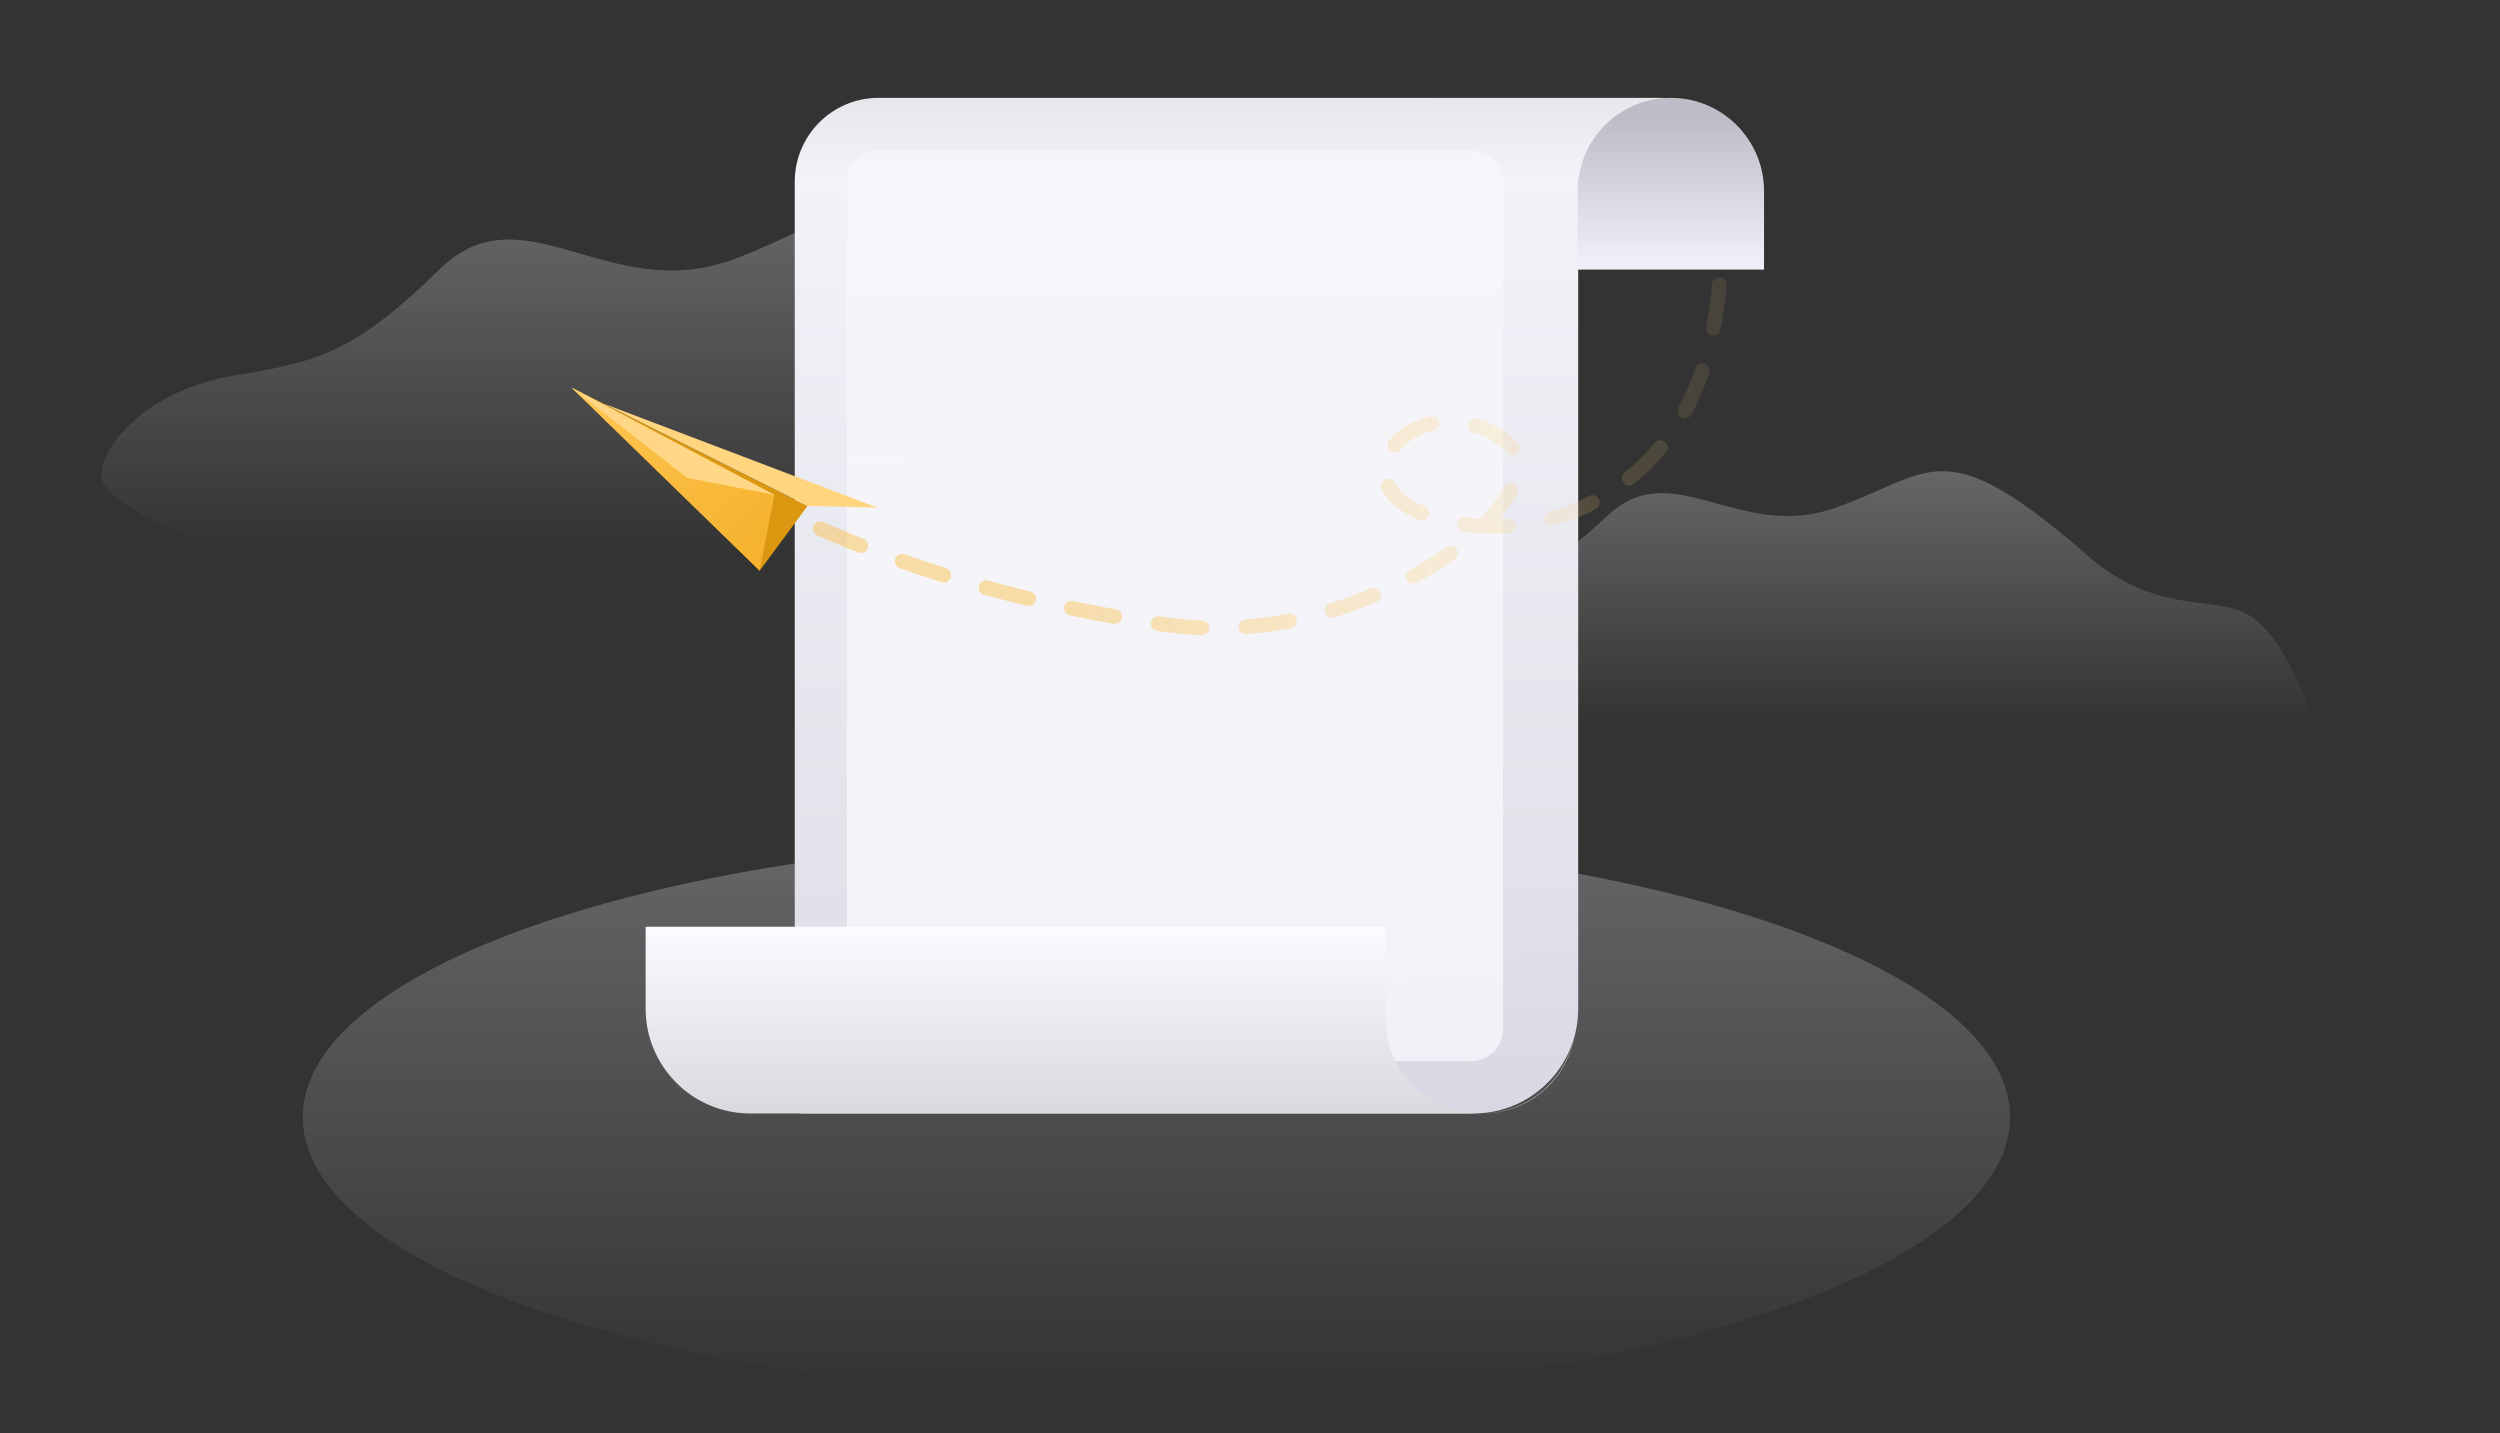 <svg width="150" height="86" viewBox="0 0 150 86" fill="none" xmlns="http://www.w3.org/2000/svg">
<rect x="0" y="0" width="150" height="86" fill="#333333" stroke="none"/>
<path opacity="0.302" d="M69.384 83.836C97.672 83.836 120.604 76.313 120.604 67.033C120.604 57.753 97.672 50.23 69.384 50.23C41.096 50.23 18.164 57.753 18.164 67.033C18.164 76.313 41.096 83.836 69.384 83.836Z" fill="url(#paint0_linear_622_2005)"/>
<path opacity="0.302" d="M14.101 22.525C19.262 21.684 21.351 21.053 26.39 16.144C31.429 11.236 36.538 18.397 44.116 15.522C51.693 12.647 52.386 9.166 63.976 19.829C69.319 24.361 73.568 22.566 76.187 24.361C77.933 25.556 79.615 28.505 81.235 33.206H14.101C8.756 31.325 6.083 29.764 6.083 28.52C6.083 26.656 8.94 23.364 14.101 22.525Z" fill="url(#paint1_linear_622_2005)"/>
<path opacity="0.302" d="M86.992 35.614C90.985 34.993 92.601 34.525 96.5 30.898C100.399 27.27 104.353 32.563 110.217 30.437C116.081 28.313 116.616 25.74 125.585 33.621C129.72 36.97 133.008 35.644 135.034 36.97C136.385 37.854 137.687 40.033 138.94 43.508H86.992C82.855 42.118 80.787 40.964 80.787 40.045C80.787 38.667 82.998 36.234 86.992 35.614Z" fill="url(#paint2_linear_622_2005)"/>
<path d="M99.557 5.871C103.026 5.871 105.838 8.688 105.838 12.162V12.781H94.692V60.518C94.692 63.992 91.88 66.809 88.411 66.809H48.155C48.03 66.809 47.911 66.759 47.822 66.671C47.734 66.582 47.685 66.462 47.685 66.337V10.904C47.685 8.125 49.934 5.871 52.709 5.871H99.557Z" fill="url(#paint3_linear_622_2005)"/>
<path opacity="0.712" d="M88.251 9.008H52.751C52.497 9.008 52.246 9.058 52.011 9.155C51.777 9.252 51.564 9.395 51.384 9.575C51.205 9.755 51.062 9.968 50.965 10.203C50.868 10.438 50.818 10.69 50.818 10.944V61.737C50.818 61.991 50.868 62.243 50.965 62.478C51.063 62.713 51.205 62.926 51.384 63.106C51.564 63.286 51.777 63.428 52.011 63.525C52.246 63.623 52.497 63.673 52.751 63.673H88.251C88.505 63.673 88.756 63.623 88.991 63.525C89.225 63.428 89.438 63.286 89.618 63.106C89.797 62.926 89.94 62.713 90.037 62.478C90.134 62.243 90.184 61.991 90.184 61.737V10.944C90.184 10.69 90.134 10.438 90.037 10.203C89.94 9.968 89.797 9.755 89.618 9.575C89.439 9.395 89.225 9.252 88.991 9.155C88.757 9.058 88.505 9.008 88.251 9.008Z" fill="url(#paint4_linear_622_2005)"/>
<path d="M83.132 55.605V61.146C83.132 64.272 85.662 66.808 88.784 66.808H45.018C41.55 66.808 38.738 63.991 38.738 60.517V55.605H83.132ZM94.547 61.207C94.547 64.3 92.044 66.808 88.955 66.808H88.895C92.016 66.808 94.547 64.272 94.547 61.146L94.547 61.176L94.547 61.207Z" fill="url(#paint5_linear_622_2005)"/>
<path d="M100.251 5.871C103.339 5.871 105.842 8.378 105.842 11.472L105.842 16.177H94.659V11.472C94.659 8.379 97.162 5.871 100.251 5.871Z" fill="url(#paint6_linear_622_2005)"/>
<path opacity="0.398" d="M103.155 17.074C102.549 24.406 99.355 27.87 96.161 29.805C91.078 32.884 85.2 31.351 83.746 29.805C81.379 27.287 85.783 23.453 90.147 26.314C94.51 29.176 82.478 39.261 69.911 37.475C61.532 36.285 53.975 34.063 47.237 30.809" stroke="url(#paint7_linear_622_2005)" stroke-width="0.881" stroke-linecap="round" stroke-dasharray="2.64 2.64"/>
<path d="M34.294 23.258L48.452 30.358L45.581 34.242L34.294 23.258Z" fill="#DB9710"/>
<path d="M34.294 23.258L45.579 34.242L46.468 29.691L34.294 23.258Z" fill="url(#paint8_linear_622_2005)"/>
<path d="M34.294 23.258L41.234 28.672L46.466 29.689L34.294 23.258Z" fill="url(#paint9_linear_622_2005)"/>
<path d="M36.23 24.223L52.653 30.459L48.458 30.356L36.23 24.223Z" fill="#FFD580"/>
<defs>
<linearGradient id="paint0_linear_622_2005" x1="69.384" y1="50.23" x2="69.384" y2="83.836" gradientUnits="userSpaceOnUse">
<stop stop-color="#DCDCE4"/>
<stop offset="1" stop-color="#DEDEE6" stop-opacity="0"/>
</linearGradient>
<linearGradient id="paint1_linear_622_2005" x1="43.659" y1="12.594" x2="43.659" y2="33.206" gradientUnits="userSpaceOnUse">
<stop stop-color="#DCDCE4"/>
<stop offset="1" stop-color="#DEDEE6" stop-opacity="0"/>
</linearGradient>
<linearGradient id="paint2_linear_622_2005" x1="109.863" y1="28.273" x2="109.863" y2="43.508" gradientUnits="userSpaceOnUse">
<stop stop-color="#DCDCE4"/>
<stop offset="1" stop-color="#DEDEE6" stop-opacity="0"/>
</linearGradient>
<linearGradient id="paint3_linear_622_2005" x1="78.519" y1="66.809" x2="78.282" y2="5.871" gradientUnits="userSpaceOnUse">
<stop stop-color="#D8D8E4"/>
<stop offset="0.232" stop-color="#E2E2EA"/>
<stop offset="0.925" stop-color="#F2F2F9"/>
<stop offset="1" stop-color="#E6E6EB"/>
</linearGradient>
<linearGradient id="paint4_linear_622_2005" x1="70.501" y1="9.008" x2="70.501" y2="59.275" gradientUnits="userSpaceOnUse">
<stop stop-color="#F8F8FB"/>
<stop offset="1" stop-color="#FAFAFE"/>
</linearGradient>
<linearGradient id="paint5_linear_622_2005" x1="66.642" y1="55.605" x2="66.642" y2="66.808" gradientUnits="userSpaceOnUse">
<stop stop-color="#FAFAFF"/>
<stop offset="1" stop-color="#DADADE"/>
</linearGradient>
<linearGradient id="paint6_linear_622_2005" x1="100.251" y1="15.551" x2="100.251" y2="7.115" gradientUnits="userSpaceOnUse">
<stop stop-color="#EEEEF8"/>
<stop offset="1" stop-color="#BDBDC8"/>
</linearGradient>
<linearGradient id="paint7_linear_622_2005" x1="103.155" y1="26.852" x2="62.537" y2="38.456" gradientUnits="userSpaceOnUse">
<stop stop-color="#FFD685" stop-opacity="0.252"/>
<stop offset="1" stop-color="#FFB829"/>
</linearGradient>
<linearGradient id="paint8_linear_622_2005" x1="34.807" y1="24.533" x2="44.836" y2="33.612" gradientUnits="userSpaceOnUse">
<stop stop-color="#FFC552"/>
<stop offset="1" stop-color="#F5B32F"/>
</linearGradient>
<linearGradient id="paint9_linear_622_2005" x1="35.849" y1="25.818" x2="42.295" y2="29.779" gradientUnits="userSpaceOnUse">
<stop stop-color="#FED686"/>
<stop offset="1" stop-color="#FFD786"/>
</linearGradient>
</defs>
</svg>
